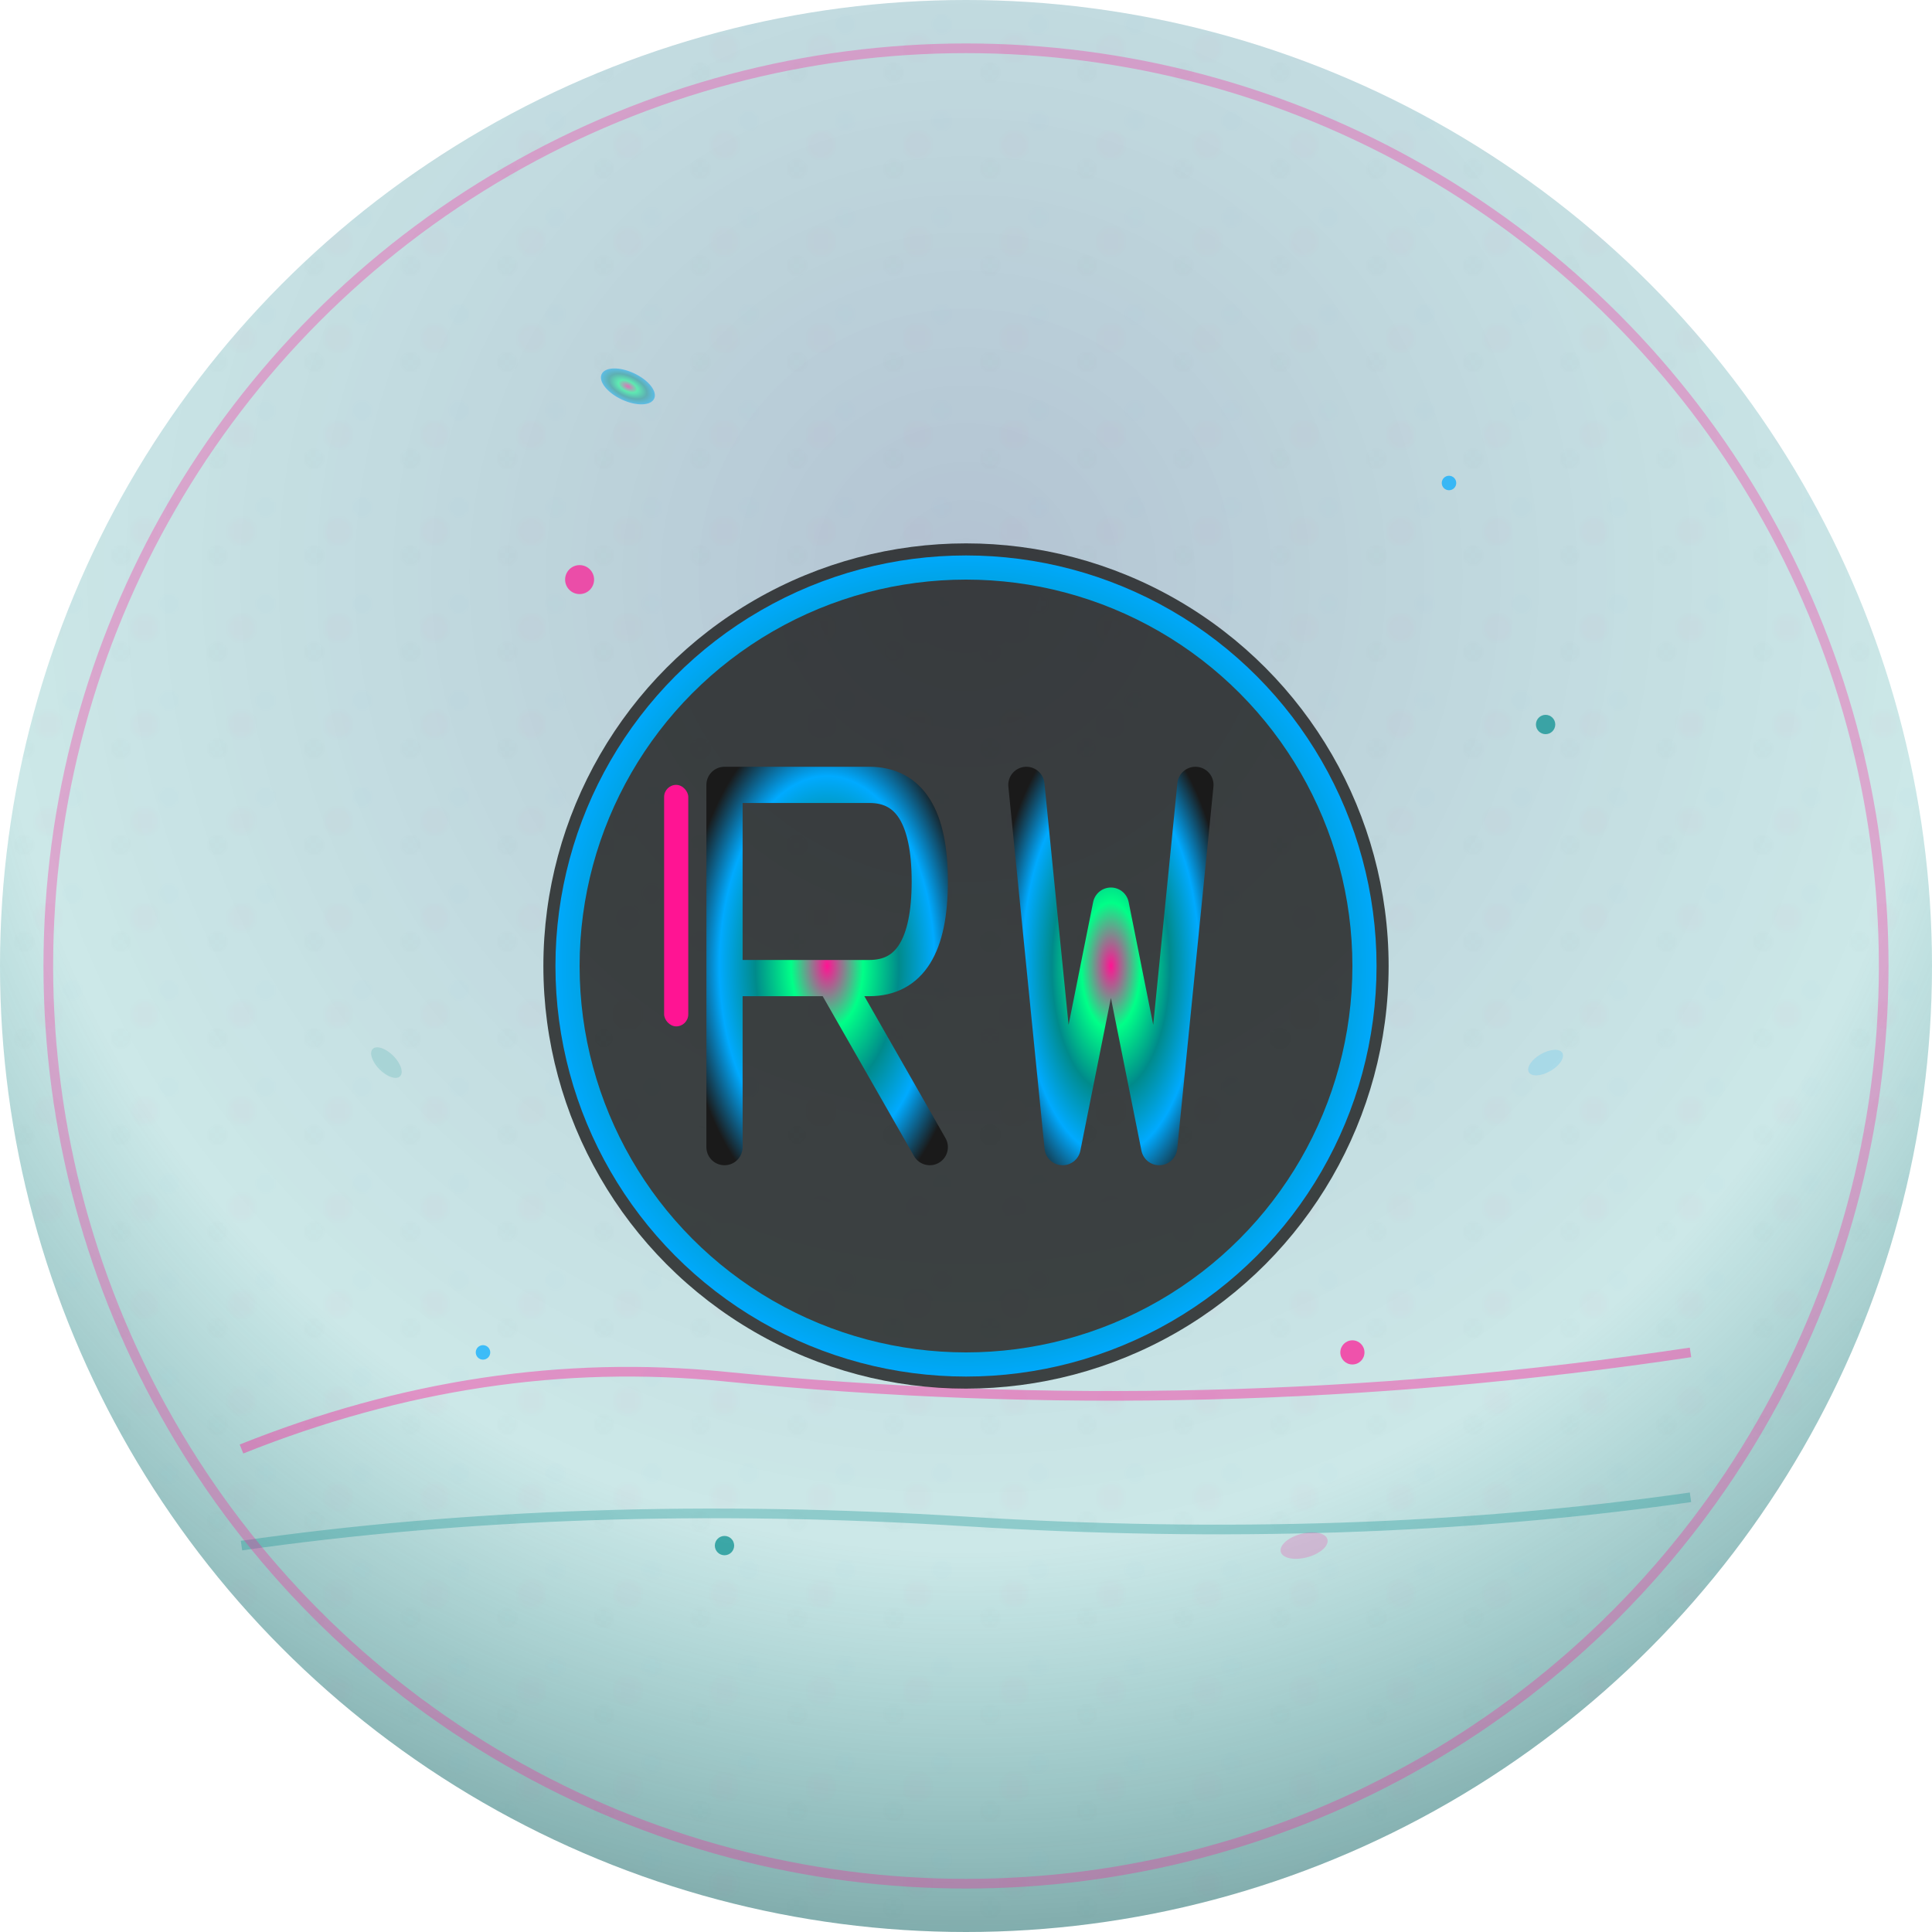 <?xml version="1.0" encoding="UTF-8"?>
<svg width="400" height="400" viewBox="0 0 400 400" xmlns="http://www.w3.org/2000/svg">
  <defs>
    <!-- Hot pink mermaid gradient for social media -->
    <radialGradient id="socialMermaidGradient" cx="50%" cy="50%" r="70%">
      <stop offset="0%" style="stop-color:#FF1493;stop-opacity:1" />
      <stop offset="25%" style="stop-color:#00FF88;stop-opacity:1" />
      <stop offset="50%" style="stop-color:#008B8B;stop-opacity:1" />
      <stop offset="75%" style="stop-color:#00AAFF;stop-opacity:1" />
      <stop offset="100%" style="stop-color:#1A1A1A;stop-opacity:1" />
    </radialGradient>
    
    <!-- Ocean background -->
    <radialGradient id="oceanBackground" cx="50%" cy="30%" r="100%">
      <stop offset="0%" style="stop-color:#003366;stop-opacity:0.3" />
      <stop offset="50%" style="stop-color:#008B8B;stop-opacity:0.2" />
      <stop offset="100%" style="stop-color:#1A1A1A;stop-opacity:1" />
    </radialGradient>
    
    <!-- Enhanced glow for social media -->
    <filter id="socialGlow" x="-50%" y="-50%" width="200%" height="200%">
      <feGaussianBlur stdDeviation="4" result="coloredBlur"/>
      <feMerge>
        <feMergeNode in="coloredBlur"/>
        <feMergeNode in="SourceGraphic"/>
      </feMerge>
    </filter>
    
    <!-- Scale shimmer pattern -->
    <pattern id="socialScalePattern" x="0" y="0" width="20" height="20" patternUnits="userSpaceOnUse">
      <circle cx="10" cy="10" r="3" fill="#FF1493" opacity="0.1"/>
      <circle cx="5" cy="15" r="2" fill="#008B8B" opacity="0.08"/>
      <circle cx="15" cy="5" r="2" fill="#00AAFF" opacity="0.08"/>
    </pattern>
  </defs>
  
  <!-- Background circle -->
  <circle cx="200" cy="200" r="200" fill="url(#oceanBackground)"/>
  
  <!-- Scale texture overlay -->
  <circle cx="200" cy="200" r="200" fill="url(#socialScalePattern)" opacity="0.15"/>
  
  <!-- Flowing wave patterns -->
  <path d="M 50 300 Q 100 280 150 285 Q 250 295 350 280" stroke="#FF1493" stroke-width="2" fill="none" opacity="0.4">
    <animate attributeName="opacity" values="0.4;0.1;0.4" dur="6s" repeatCount="indefinite"/>
  </path>
  <path d="M 50 320 Q 120 310 200 315 Q 280 320 350 310" stroke="#008B8B" stroke-width="2" fill="none" opacity="0.3">
    <animate attributeName="opacity" values="0.3;0.1;0.3" dur="7s" repeatCount="indefinite"/>
  </path>
  
  <!-- Central monogram with enhanced size for social media -->
  <g transform="translate(200, 200) scale(2.5)">
    <!-- Background for letters -->
    <circle cx="0" cy="0" r="35" fill="#1A1A1A" opacity="0.8"/>
    <circle cx="0" cy="0" r="33" fill="none" stroke="url(#socialMermaidGradient)" stroke-width="2">
      <animate attributeName="stroke-width" values="2;3;2" dur="4s" repeatCount="indefinite"/>
    </circle>
    
    <!-- Terminal cursor -->
    <rect x="-25" y="-15" width="2" height="20" fill="#FF1493" rx="1">
      <animate attributeName="opacity" values="1;0.3;1" dur="2s" repeatCount="indefinite"/>
      <animate attributeName="fill" values="#FF1493;#008B8B;#FF1493" dur="5s" repeatCount="indefinite"/>
    </rect>
    
    <!-- R letter -->
    <path d="M -20 -15 L -20 15 M -20 -15 L -8 -15 Q -3 -15 -3 -7 Q -3 1 -8 1 L -20 1 M -11 1 L -3 15" 
          stroke="url(#socialMermaidGradient)" stroke-width="3" fill="none" stroke-linecap="round" stroke-linejoin="round" filter="url(#socialGlow)"/>
    
    <!-- W letter -->
    <path d="M 5 -15 L 8 15 L 12 -5 L 16 15 L 19 -15" 
          stroke="url(#socialMermaidGradient)" stroke-width="3" fill="none" stroke-linecap="round" stroke-linejoin="round" filter="url(#socialGlow)"/>
  </g>
  
  <!-- Floating mermaid particles around the monogram -->
  <g opacity="0.7">
    <!-- Hot pink bubbles -->
    <circle cx="120" cy="120" r="3" fill="#FF1493">
      <animate attributeName="cy" values="120;100;120" dur="5s" repeatCount="indefinite"/>
      <animate attributeName="opacity" values="0.7;0.2;0.7" dur="5s" repeatCount="indefinite"/>
      <animate attributeName="r" values="3;4;3" dur="5s" repeatCount="indefinite"/>
    </circle>
    
    <circle cx="280" cy="280" r="2.5" fill="#FF1493">
      <animate attributeName="cx" values="280;300;280" dur="6s" repeatCount="indefinite"/>
      <animate attributeName="opacity" values="0.7;0.1;0.7" dur="6s" repeatCount="indefinite"/>
    </circle>
    
    <!-- Teal pearls -->
    <circle cx="150" cy="320" r="2" fill="#008B8B">
      <animate attributeName="cy" values="320;340;320" dur="4s" repeatCount="indefinite"/>
      <animate attributeName="opacity" values="0.6;0.1;0.6" dur="4s" repeatCount="indefinite"/>
    </circle>
    
    <circle cx="320" cy="150" r="2" fill="#008B8B">
      <animate attributeName="opacity" values="0.5;0.1;0.5" dur="7s" repeatCount="indefinite"/>
    </circle>
    
    <!-- Blue sparkles -->
    <circle cx="100" cy="280" r="1.5" fill="#00AAFF">
      <animate attributeName="cy" values="280;300;280" dur="4.5s" repeatCount="indefinite"/>
      <animate attributeName="opacity" values="0.6;0.1;0.6" dur="4.5s" repeatCount="indefinite"/>
    </circle>
    
    <circle cx="300" cy="100" r="1.5" fill="#00AAFF">
      <animate attributeName="r" values="1.5;2.5;1.5" dur="6s" repeatCount="indefinite"/>
      <animate attributeName="opacity" values="0.6;0.2;0.6" dur="6s" repeatCount="indefinite"/>
    </circle>
  </g>
  
  <!-- Mermaid scale accent elements -->
  <g opacity="0.5">
    <ellipse cx="130" cy="80" rx="6" ry="3" fill="url(#socialMermaidGradient)" transform="rotate(25 130 80)">
      <animate attributeName="opacity" values="0.5;0.2;0.5" dur="8s" repeatCount="indefinite"/>
    </ellipse>
    
    <ellipse cx="270" cy="320" rx="5" ry="2.5" fill="#FF1493" opacity="0.4" transform="rotate(-15 270 320)">
      <animate attributeName="fill" values="#FF1493;#008B8B;#00AAFF;#FF1493" dur="6s" repeatCount="indefinite"/>
    </ellipse>
    
    <ellipse cx="80" cy="220" rx="4" ry="2" fill="#008B8B" opacity="0.3" transform="rotate(45 80 220)"/>
    
    <ellipse cx="320" cy="220" rx="4" ry="2" fill="#00AAFF" opacity="0.3" transform="rotate(-30 320 220)"/>
  </g>
  
  <!-- Outer glow ring -->
  <circle cx="200" cy="200" r="190" fill="none" stroke="#FF1493" stroke-width="2" opacity="0.3">
    <animate attributeName="r" values="190;195;190" dur="8s" repeatCount="indefinite"/>
    <animate attributeName="opacity" values="0.3;0.1;0.3" dur="8s" repeatCount="indefinite"/>
  </circle>
</svg>

